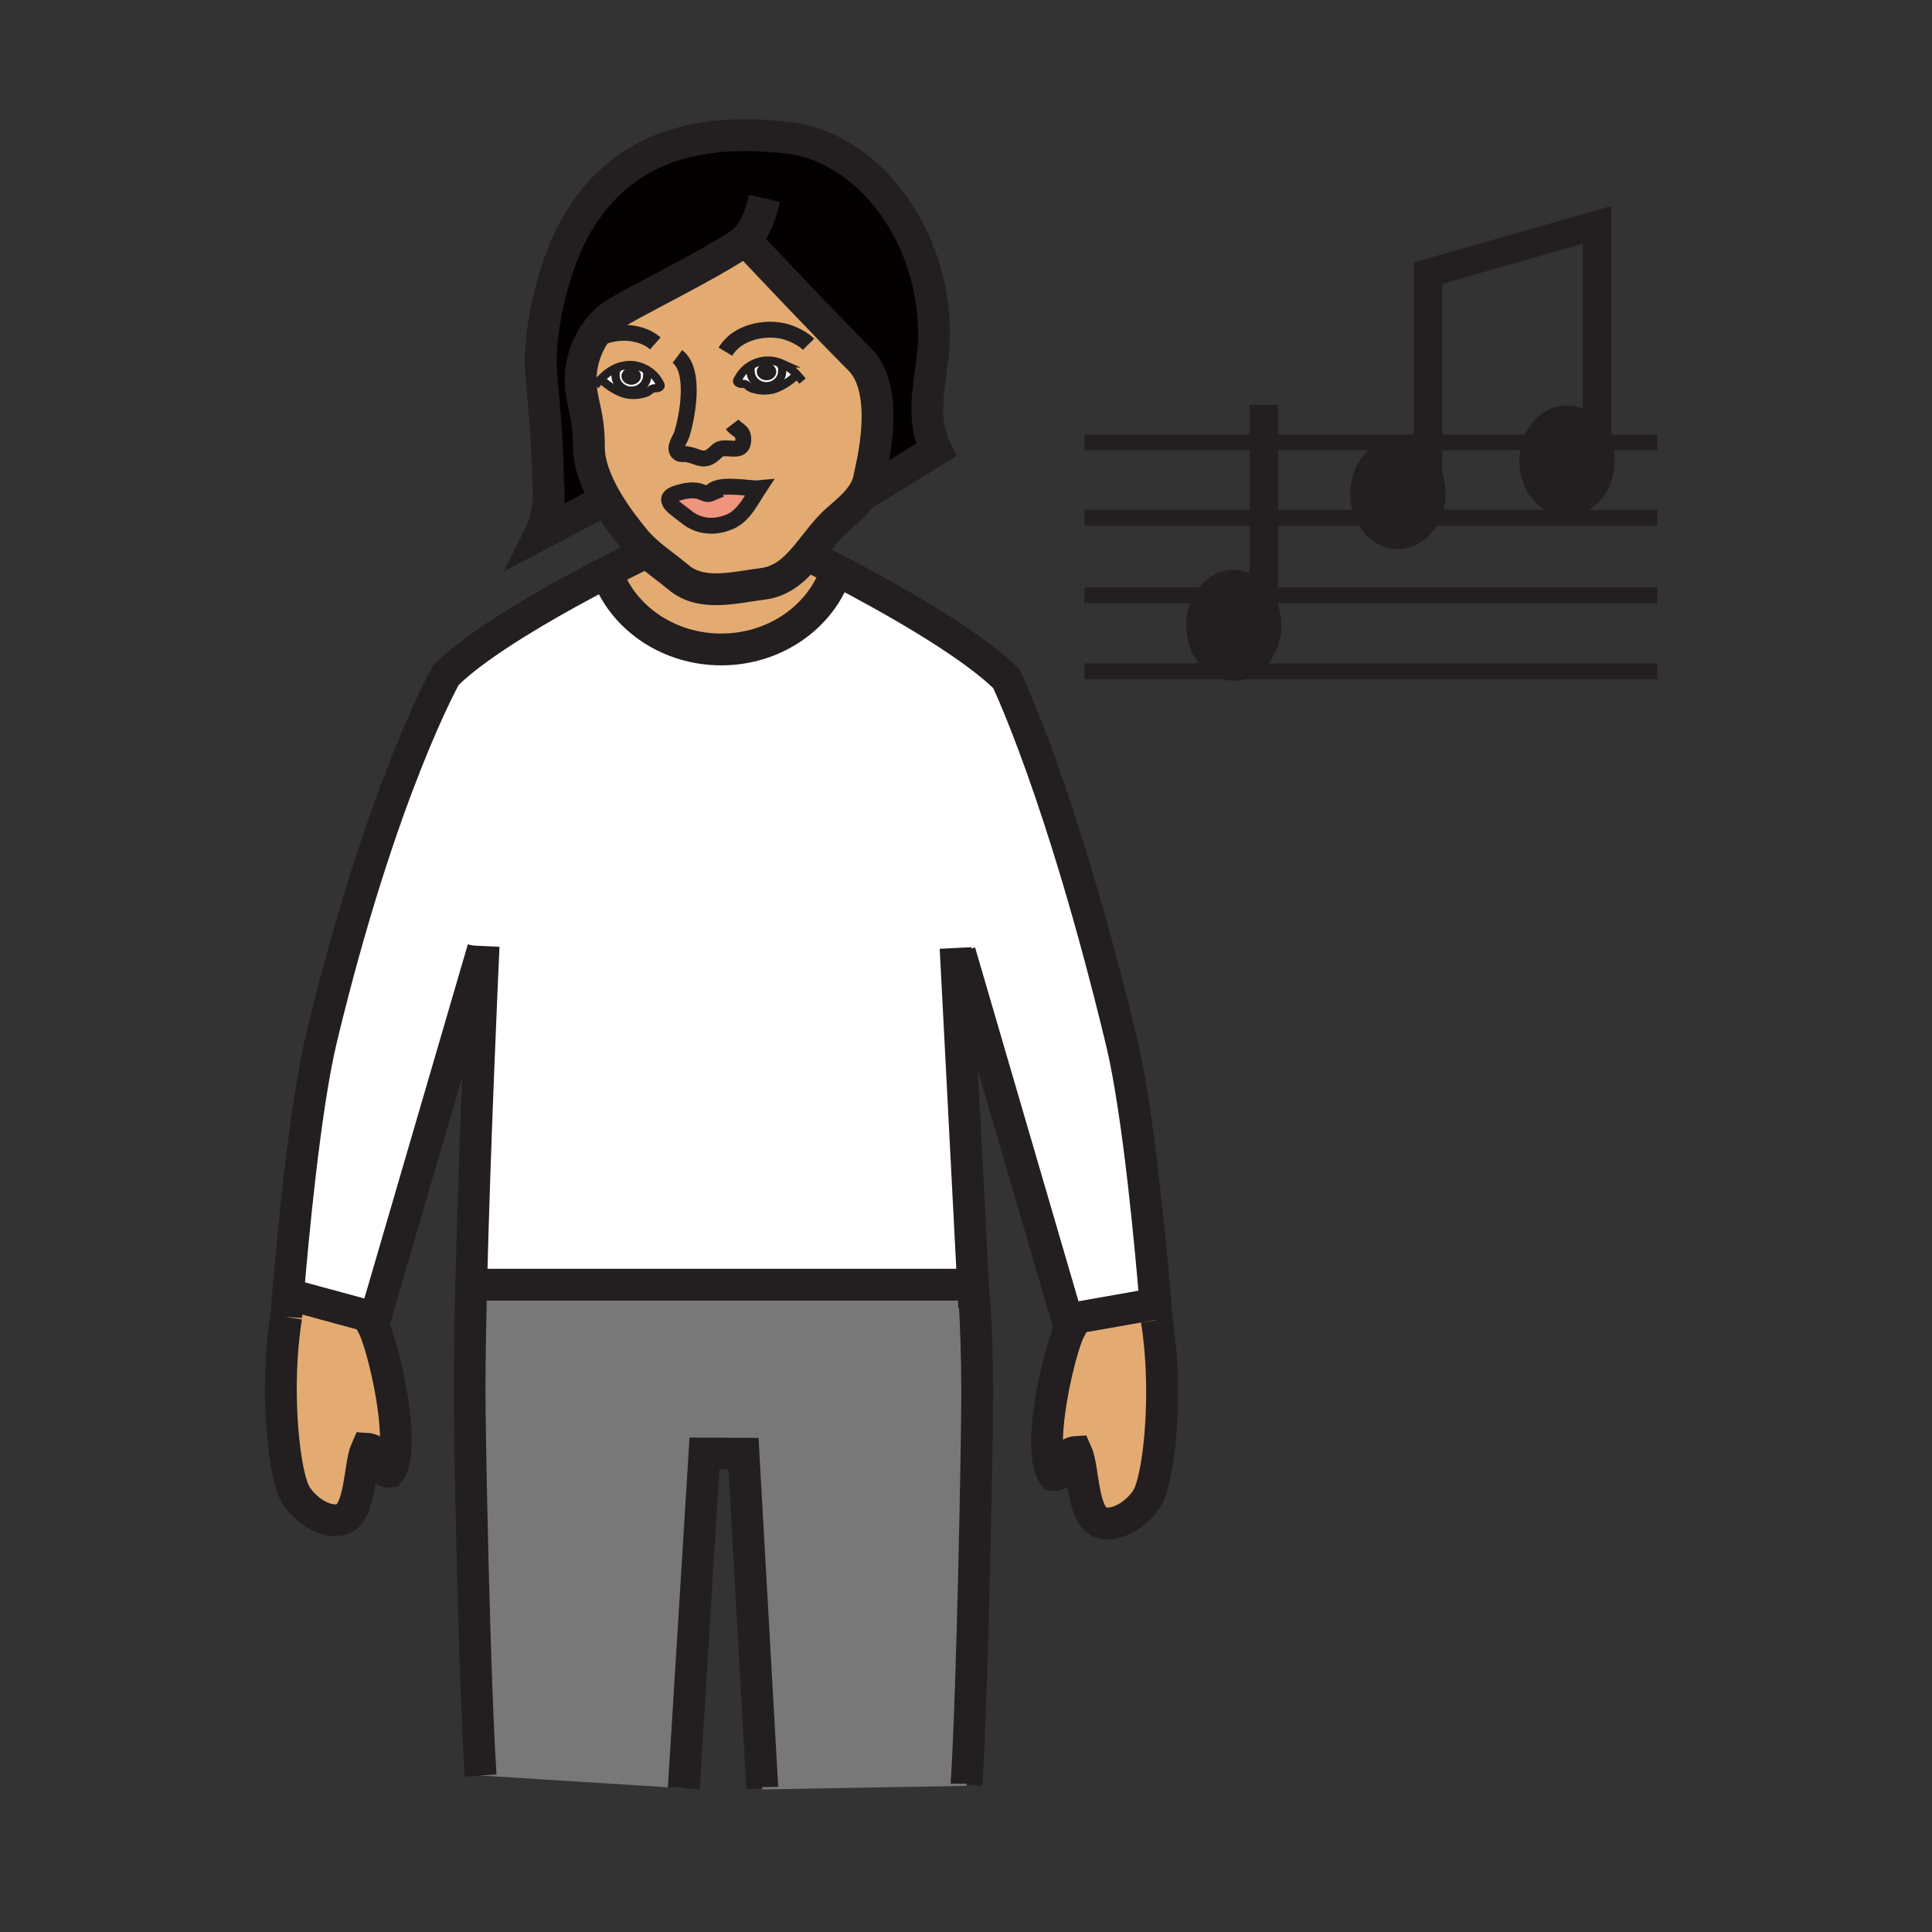 <?xml version="1.0"?><svg xmlns="http://www.w3.org/2000/svg" width="850.394" height="850.394" viewBox="0 0 850.394 850.394" overflow="visible"><rect x="0" y="0" width="850.394" height="850.394" fill="#333333" stroke="none"/><path d="M328 105.87c-15.58 10.91-51.99 28.28-58.68 33.19-4.58 3.37-8.22 8.14-10.6 13.49-2.13 4.79-3.25 10.05-3.13 15.19.25 10.18 3.64 13.84 3.64 29.16 0 7.69 3.48 15.92 7.56 22.98l-29.04 15.29c5.31-10.62 3.46-23.74 3.46-23.74-.2-20.18-2.67-42.2-3.02-46.96-1.41-19.78 5.93-49.83 16.59-67.2 17.96-29.25 47.22-41.85 92.29-36.6 33.48 3.9 64.07 40.52 64.07 86.93 0 16.26-7.22 34.23.91 50.45l-32.97 20.29c1.85-2.57 3.2-5.39 3.65-8.6.31-2.15 10.04-37.22-4.26-51.52-15.34-15.34-43.71-45.41-49.34-51.4l-.99-1.05c-.05.03-.09.06-.14.1z" fill="#020100" class="aac-hair-fill"></path><path d="M312.55 217.35c2.19-5.51 17.42-2 21.47-2.41-3.49 5.27-6.5 11.94-12.62 14.64-6.71 2.97-13.92 2.39-19.44-2.19-4.04-3.32-12.48-7.88-3.43-10.5 2.77-.81 6.07-1.43 8.93-.77 1.51.34 3.73 1.8 5.09 1.23z" fill="#ef947d"></path><path d="M330.18 161.01c2.25-1.4 4.88-2.24 7.46-2.3 2.23-.05 4.34.41 6.28 1.26l-.24.6c.75 1.05.61 1.42.61 2.79 0 3.66-3.11 6.64-6.95 6.64-3.84 0-6.96-2.98-6.96-6.64 0-1.02-.28-.93.15-1.79l-.35-.56zm2.98 2.6c0 2.06 1.9 3.72 4.24 3.72 2.35 0 4.24-1.66 4.24-3.72 0-2.07-1.89-3.73-4.24-3.73-2.34 0-4.24 1.66-4.24 3.73z" fill="#fff"></path><path d="M330.38 163.36c0 3.66 3.12 6.64 6.96 6.64s6.95-2.98 6.95-6.64c0-1.37.14-1.74-.61-2.79l.24-.6c2.59 1.09 4.9 2.84 6.88 4.94l-.15.14c-2.74 2.54-5.91 4.81-9.57 6.1-2.2.8-5.25.93-7.57.46-.98-.21-2.19-.44-3.09-.88-.77-.34-1.42-1.16-2.13-1.5-1.07-.49-2.27-.05-3.25-.67-1.17-.72-.29-1.54.38-2.71 1.1-1.95 2.78-3.61 4.76-4.84l.35.56c-.43.86-.15.77-.15 1.79zM277.62 160.66c2.58.06 5.2.9 7.45 2.3l-.35.57c.43.85.15.76.15 1.78 0 3.66-3.11 6.64-6.95 6.64-3.85 0-6.96-2.98-6.96-6.64 0-1.39-.14-1.74.62-2.8l-.24-.6c1.94-.84 4.05-1.3 6.28-1.25zm.23 1.17c-2.34 0-4.24 1.67-4.24 3.73s1.9 3.73 4.24 3.73c2.35 0 4.23-1.67 4.23-3.73s-1.88-3.73-4.23-3.73z" fill="#fff"></path><path d="M270.96 165.31c0 3.66 3.11 6.64 6.96 6.64 3.84 0 6.95-2.98 6.95-6.64 0-1.02.28-.93-.15-1.78l.35-.57c1.98 1.22 3.67 2.88 4.77 4.83.66 1.18 1.55 2 .38 2.72-.99.62-2.19.18-3.25.68-.71.33-1.36 1.15-2.13 1.5-.9.42-2.12.66-3.1.87-2.31.48-5.36.33-7.57-.46-3.65-1.3-6.82-3.57-9.57-6.1l-.15-.13c1.99-2.1 4.3-3.86 6.89-4.96l.24.6c-.76 1.06-.62 1.41-.62 2.8z" fill="#fff"></path><path d="M350.8 164.91c-1.98-2.1-4.29-3.85-6.88-4.94a14.73 14.73 0 0 0-6.28-1.26c-2.58.06-5.21.9-7.46 2.3-1.98 1.23-3.66 2.89-4.76 4.84-.67 1.17-1.55 1.99-.38 2.71.98.62 2.18.18 3.25.67.71.34 1.36 1.16 2.13 1.5.9.44 2.11.67 3.09.88 2.32.47 5.37.34 7.57-.46 3.66-1.29 6.83-3.56 9.57-6.1l.15-.14zm-86.35 1.96l.15.13c2.75 2.53 5.92 4.8 9.57 6.1 2.21.79 5.26.94 7.57.46.98-.21 2.2-.45 3.1-.87.77-.35 1.42-1.17 2.13-1.5 1.06-.5 2.26-.06 3.25-.68 1.17-.72.28-1.54-.38-2.72-1.1-1.95-2.79-3.61-4.77-4.83-2.25-1.4-4.87-2.24-7.45-2.3-2.23-.05-4.34.41-6.28 1.25-2.59 1.1-4.9 2.86-6.89 4.96zm20.29 76.15c-2.06-1.82-3.98-3.74-5.62-5.81-1.78-2.24-7.48-8.96-12.32-17.33h-.01c-4.08-7.06-7.56-15.29-7.56-22.98 0-15.32-3.39-18.98-3.64-29.16-.12-5.14 1-10.4 3.13-15.19 2.38-5.35 6.02-10.12 10.6-13.49 6.69-4.91 43.1-22.28 58.68-33.19.24.49.61.81 1.13.95 5.63 5.99 34 36.06 49.34 51.4 14.3 14.3 4.57 49.37 4.26 51.52-.45 3.21-1.8 6.03-3.65 8.6-2.79 3.86-6.72 7.17-10.44 10.39-5.04 4.36-9.06 10.26-13.45 15.55-5.2 6.26-10.92 11.67-19.48 12.72-11.88 1.45-26.83 5.78-37.05-2.86-4.35-3.68-9.46-7.17-13.92-11.12zm49.28-28.08c-4.05.41-19.28-3.1-21.47 2.41-1.36.57-3.58-.89-5.09-1.23-2.86-.66-6.16-.04-8.93.77-9.05 2.62-.61 7.18 3.43 10.5 5.52 4.58 12.73 5.16 19.44 2.19 6.12-2.7 9.13-9.37 12.62-14.64z" fill="#e3ab72" class="aac-skin-fill"></path><path d="M368.65 251.13l-1.57 3c-7.57 18.54-26.93 31.73-49.62 31.73-22.65 0-41.99-13.15-49.59-31.65l-5.03-.12c10.64-5.6 18.99-9.67 21.9-11.07 4.46 3.95 9.57 7.44 13.92 11.12 10.22 8.64 25.17 4.31 37.05 2.86 8.56-1.05 14.28-6.46 19.48-12.72 2.52 1.25 7.31 3.65 13.46 6.85zM509.15 581.04c4.869 30.18 1.409 65.96-3.4 76.78-2.82 6.359-12.81 14.54-20.78 12.399-8.85-2.29-7.83-23.779-11.189-31.14-7.021.39-5 10.83-10 10.11-2.101-2.801-2.931-7.891-2.931-14.04 0-17.65 6.841-44.061 10.131-50.17l-1.101-3.78L474 580l34-6 .6-.05c.36 4.49.55 7.09.55 7.09zM174.28 633.74c0 6.149-.83 11.24-2.93 14.04-4.99.729-2.97-9.721-10-10.11-3.35 7.37-2.34 28.85-11.19 31.15-7.96 2.13-17.96-6.051-20.78-12.41-4.81-10.82-8.27-46.59-3.4-76.771 0 0 .27-3.64.78-9.75L128 570l37.17 10.09-1.02 3.48c3.29 6.11 10.13 32.52 10.13 50.17z" fill="#e3ab72" class="aac-skin-fill"></path><path d="M212.81 417.61l-.16-.01-47.48 162.49L128 570l-1.24-.11c1.94-23.27 7.37-82.409 14.74-112.939 26.54-110.08 54.77-159.75 54.77-159.75 11.63-11.62 34.03-25.3 53.52-36.08 4.57-2.52 8.98-4.89 13.05-7.03l5.03.12c7.6 18.5 26.94 31.65 49.59 31.65 22.69 0 42.05-13.19 49.62-31.73l1.57-3c21.08 10.99 58.15 31.47 74.32 47.64 0 0 24.12 49.51 50.66 159.59 7.67 31.779 13.24 94.52 14.97 115.59l-.6.049-34 6-4.12 1.2-47.4-162.2-1.77.09 7.58 146.23-3.12.16H211.22l-3.82-.021c1.5-61.549 4.93-137.459 5.41-147.849z" fill="#fff"></path><path d="M428.6 571.17l.301-.02c.739 12.52 1.229 26.83 1.229 42.75 0 17.84-1.95 128.71-4.71 171.659l-89.86 1.58-8.3-147.27-17.18-.08-9.11 147.35-89.42-5.62c-2.84-43.96-4.86-150.26-4.86-168.43 0-13.42.27-29.93.71-47.63l3.82.021h213.95l3.12-.16.31 5.85z" fill="#797878"></path><path d="M703.01 194.73h3.21c.87 2.5 1.351 5.24 1.351 8.11 0 11.74-7.99 21.26-17.851 21.26-9.859 0-17.84-9.52-17.84-21.26 0-2.87.48-5.61 1.351-8.11h29.779z" fill="#231f20"></path><path d="M706.22 194.73h-3.21v-6.07a22.26 22.26 0 0 1 3.21 6.07z" fill="#231f20"></path><path d="M703.01 188.66v6.07h-29.78c2.67-7.72 9.039-13.15 16.489-13.15 5.281 0 10.031 2.73 13.291 7.08zM628.56 203.05c2.851 3.77 4.58 8.75 4.58 14.22 0 3.87-.87 7.49-2.39 10.62h-30.91c-1.52-3.13-2.39-6.75-2.39-10.62 0-11.74 7.99-21.27 17.84-21.27 5.27 0 10.01 2.72 13.27 7.05z" fill="#231f20"></path><path d="M599.84 227.89h30.91c-3.08 6.36-8.85 10.64-15.46 10.64s-12.38-4.28-15.45-10.64zM556.3 262.06h.74c2.41 3.62 3.84 8.19 3.84 13.16 0 9.49-5.21 17.52-12.41 20.26h-10.88c-7.189-2.74-12.399-10.77-12.399-20.26 0-4.97 1.43-9.54 3.84-13.16H556.3zM557.04 262.06h-.74v-1.05c.26.34.51.69.74 1.05zM556.3 261.01v1.05h-27.27c3.26-4.94 8.319-8.1 14-8.1 5.27 0 10.01 2.72 13.27 7.05zM537.59 295.48h10.88c-1.72.66-3.54 1.01-5.439 1.01-1.901 0-3.721-.35-5.441-1.01zM337.4 161.95c.84 0 1.52.74 1.52 1.66 0 .91-.68 1.65-1.52 1.65s-1.51-.74-1.51-1.65c0-.92.67-1.66 1.51-1.66z" fill="#231f20"></path><path d="M338.92 163.61c0-.92-.68-1.66-1.52-1.66s-1.51.74-1.51 1.66c0 .91.67 1.65 1.51 1.65s1.52-.74 1.52-1.65zm-1.52 3.72c-2.34 0-4.24-1.66-4.24-3.72 0-2.07 1.9-3.73 4.24-3.73 2.35 0 4.24 1.66 4.24 3.73 0 2.06-1.89 3.72-4.24 3.72zM277.85 167.22c-.84 0-1.51-.75-1.51-1.66 0-.92.67-1.66 1.51-1.66s1.53.74 1.53 1.66c0 .91-.69 1.66-1.53 1.66z" fill="#231f20"></path><path d="M277.85 163.9c-.84 0-1.51.74-1.51 1.66 0 .91.67 1.66 1.51 1.66s1.53-.75 1.53-1.66c0-.92-.69-1.66-1.53-1.66zm-4.24 1.66c0-2.06 1.9-3.73 4.24-3.73 2.35 0 4.23 1.67 4.23 3.73s-1.88 3.73-4.23 3.73c-2.34 0-4.24-1.67-4.24-3.73z" fill="#231f20"></path><g fill="none"><path d="M211.55 781.52c-2.84-43.96-4.86-150.26-4.86-168.43 0-13.42.27-29.93.71-47.63 1.5-61.55 4.93-137.46 5.41-147.85.03-.79.05-1.2.05-1.2M428.82 575.47l-.22-4.3-.31-5.85-7.58-146.23-.09-1.82M425.42 785.56c2.76-42.949 4.71-153.819 4.71-171.659 0-15.92-.49-30.23-1.229-42.75M335.56 787.14l-8.3-147.27-17.18-.08-9.11 147.35M211.22 565.48h213.95M125.98 579.64s.27-3.64.78-9.75c1.94-23.27 7.37-82.409 14.74-112.939 26.54-110.08 54.77-159.75 54.77-159.75 11.63-11.62 34.03-25.3 53.52-36.08 4.57-2.52 8.98-4.89 13.05-7.03 10.64-5.6 18.99-9.67 21.9-11.07.73-.36 1.12-.54 1.12-.54" stroke="#231f20" stroke-width="14"></path><path d="M212.65 417.6l-47.48 162.49-1.02 3.48c3.29 6.109 10.13 32.52 10.13 50.17 0 6.149-.83 11.24-2.93 14.04-4.99.729-2.97-9.721-10-10.11-3.35 7.37-2.34 28.85-11.19 31.15-7.96 2.13-17.96-6.051-20.78-12.41-4.81-10.82-8.27-46.59-3.4-76.771" stroke="#231f20" stroke-width="14"></path><path stroke="#231f20" stroke-width="14" d="M128 570l37.17 10.09 2.09.57M509.15 581.04s-.19-2.6-.551-7.09c-1.729-21.07-7.3-83.811-14.97-115.59-26.54-110.081-50.66-159.59-50.66-159.59-16.17-16.17-53.24-36.65-74.32-47.64-6.15-3.2-10.94-5.6-13.46-6.85-1.26-.62-1.95-.95-1.95-.95M422.48 419l47.4 162.2 1.101 3.78c-3.29 6.109-10.131 32.52-10.131 50.17 0 6.149.83 11.239 2.931 14.04 5 .72 2.979-9.721 10-10.11 3.359 7.36 2.34 28.85 11.189 31.14 7.971 2.141 17.96-6.04 20.78-12.399 4.81-10.82 8.27-46.601 3.4-76.78M508 574l-34 6"></path><path d="M367.08 254.13c-7.57 18.54-26.93 31.73-49.62 31.73-22.65 0-41.99-13.15-49.59-31.65" stroke="#231f20" stroke-width="14"></path><path d="M628.56 203.05c2.851 3.77 4.58 8.75 4.58 14.22 0 3.87-.87 7.49-2.39 10.62-3.08 6.36-8.85 10.64-15.46 10.64s-12.38-4.28-15.45-10.64c-1.52-3.13-2.39-6.75-2.39-10.62 0-11.74 7.99-21.27 17.84-21.27 5.27 0 10.01 2.72 13.27 7.05zM706.22 194.73c.87 2.5 1.351 5.24 1.351 8.11 0 11.74-7.99 21.26-17.851 21.26-9.859 0-17.84-9.52-17.84-21.26 0-2.87.48-5.61 1.351-8.11 2.67-7.72 9.039-13.15 16.489-13.15 5.28 0 10.03 2.73 13.29 7.08a22.26 22.26 0 0 1 3.21 6.07z" stroke="#231f20" stroke-width="6.266"></path><path stroke="#231f20" stroke-width="12.532" d="M628.56 217.43v-97.2l74.45-21.27V202.84"></path><path d="M557.04 262.06c2.41 3.62 3.84 8.19 3.84 13.16 0 9.49-5.21 17.52-12.41 20.26-1.72.66-3.54 1.01-5.439 1.01-1.9 0-3.721-.35-5.44-1.01-7.189-2.74-12.399-10.77-12.399-20.26 0-4.97 1.43-9.54 3.84-13.16 3.26-4.94 8.319-8.1 14-8.1 5.27 0 10.01 2.72 13.27 7.05.258.34.508.69.738 1.05z" stroke="#231f20" stroke-width="6.266"></path><path stroke="#231f20" stroke-width="12.532" d="M556.3 275.39V178.19"></path><path stroke="#231f20" stroke-width="7" d="M477.32 194.73H729.45M477.32 227.89h252.13M477.32 262.06h252.13M477.32 295.48h252.13M319.31 154.79c5.88-9.81 20.19-11.37 28.38-8.17 4.39 1.71 7.07 3.74 8.22 4.9M288.44 151.16c-7.78-6.94-22.98-5.87-29.72 1.39-.36.37-.69.77-.99 1.18M298.16 156.91c8.54 6.39 4.02 28.03 1.87 34.48-.68 2.05-3.63 5.7-1.56 7.84 1 1.03 2.28.47 3.55.67 1.3.2 2.07.33 3.57.89 2.89 1.07 5 1.73 7.6-.17 2.82-2.04 2.61-3.49 6.77-3.29 3.5.17 7.38 1.15 7.2-4.24-.12-3.71-2.91-3.66-4.9-6.28M312.55 217.35c.23-.09.43-.24.6-.46"></path><path d="M312.55 217.35c2.19-5.51 17.42-2 21.47-2.41-3.49 5.27-6.5 11.94-12.62 14.64-6.71 2.97-13.92 2.39-19.44-2.19-4.04-3.32-12.48-7.88-3.43-10.5 2.77-.81 6.07-1.43 8.93-.77 1.51.34 3.73 1.8 5.09 1.23zM312.31 218.3c.04-.34.12-.66.24-.95" stroke="#231f20" stroke-width="7"></path><path d="M266.79 219.88c-4.08-7.06-7.56-15.29-7.56-22.98 0-15.32-3.39-18.98-3.64-29.16-.12-5.14 1-10.4 3.13-15.19 2.38-5.35 6.02-10.12 10.6-13.49 6.69-4.91 43.1-22.28 58.68-33.19.05-.04.09-.07.14-.1l.99 1.05c5.63 5.99 34 36.06 49.34 51.4 14.3 14.3 4.57 49.37 4.26 51.52-.45 3.21-1.8 6.03-3.65 8.6-2.79 3.86-6.72 7.17-10.44 10.39-5.04 4.36-9.06 10.26-13.45 15.55-5.2 6.26-10.92 11.67-19.48 12.72-11.88 1.45-26.83 5.78-37.05-2.86-4.35-3.68-9.46-7.17-13.92-11.12-2.06-1.82-3.98-3.74-5.62-5.81-1.78-2.24-7.48-8.96-12.32-17.33" stroke="#231f20" stroke-width="14"></path><path d="M266.8 219.88h-.01l-29.04 15.29c5.31-10.62 3.46-23.74 3.46-23.74-.2-20.18-2.67-42.2-3.02-46.96-1.41-19.78 5.93-49.83 16.59-67.2 17.96-29.25 47.22-41.85 92.29-36.6 33.48 3.9 64.07 40.52 64.07 86.93 0 16.26-7.22 34.23.91 50.45l-32.97 20.29-.06.04" stroke="#231f20" stroke-width="14"></path><path d="M263.18 168.3c.41-.49.83-.97 1.27-1.43 1.99-2.1 4.3-3.86 6.89-4.96 1.94-.84 4.05-1.3 6.28-1.25 2.58.06 5.2.9 7.45 2.3 1.98 1.22 3.67 2.88 4.77 4.83.66 1.18 1.55 2 .38 2.72-.99.62-2.19.18-3.25.68-.71.33-1.36 1.15-2.13 1.5-.9.42-2.12.66-3.1.87-2.31.48-5.36.33-7.57-.46-3.65-1.3-6.82-3.57-9.57-6.1" stroke="#231f20" stroke-width="3.635" stroke-linecap="square" stroke-miterlimit="10"></path><path d="M284.72 163.53c.43.85.15.76.15 1.78 0 3.66-3.11 6.64-6.95 6.64-3.85 0-6.96-2.98-6.96-6.64 0-1.39-.14-1.74.62-2.8M352.07 166.34c-.41-.49-.83-.97-1.27-1.43-1.98-2.1-4.29-3.85-6.88-4.94a14.73 14.73 0 0 0-6.28-1.26c-2.58.06-5.21.9-7.46 2.3-1.98 1.23-3.66 2.89-4.76 4.84-.67 1.17-1.55 1.99-.38 2.71.98.62 2.18.18 3.25.67.71.34 1.36 1.16 2.13 1.5.9.44 2.11.67 3.09.88 2.32.47 5.37.34 7.57-.46 3.66-1.29 6.83-3.56 9.57-6.1" stroke="#231f20" stroke-width="3.635" stroke-linecap="square" stroke-miterlimit="10"></path><path d="M330.53 161.57c-.43.86-.15.77-.15 1.79 0 3.66 3.12 6.64 6.96 6.64s6.95-2.98 6.95-6.64c0-1.37.14-1.74-.61-2.79" stroke="#231f20" stroke-width="3.635" stroke-linecap="square" stroke-miterlimit="10"></path><path d="M329.96 106.93c-.31 0-.58-.03-.83-.11-.52-.14-.89-.46-1.13-.95-.03-.06-.05-.13-.08-.2 4.79-4.66 7.14-12.06 8.57-18.34" stroke="#231f20" stroke-width="14"></path><path stroke="#797878" d="M335.56 787.14l89.86-1.58"></path></g><path fill="none" d="M0 0h850.394v850.394H0z"></path></svg>